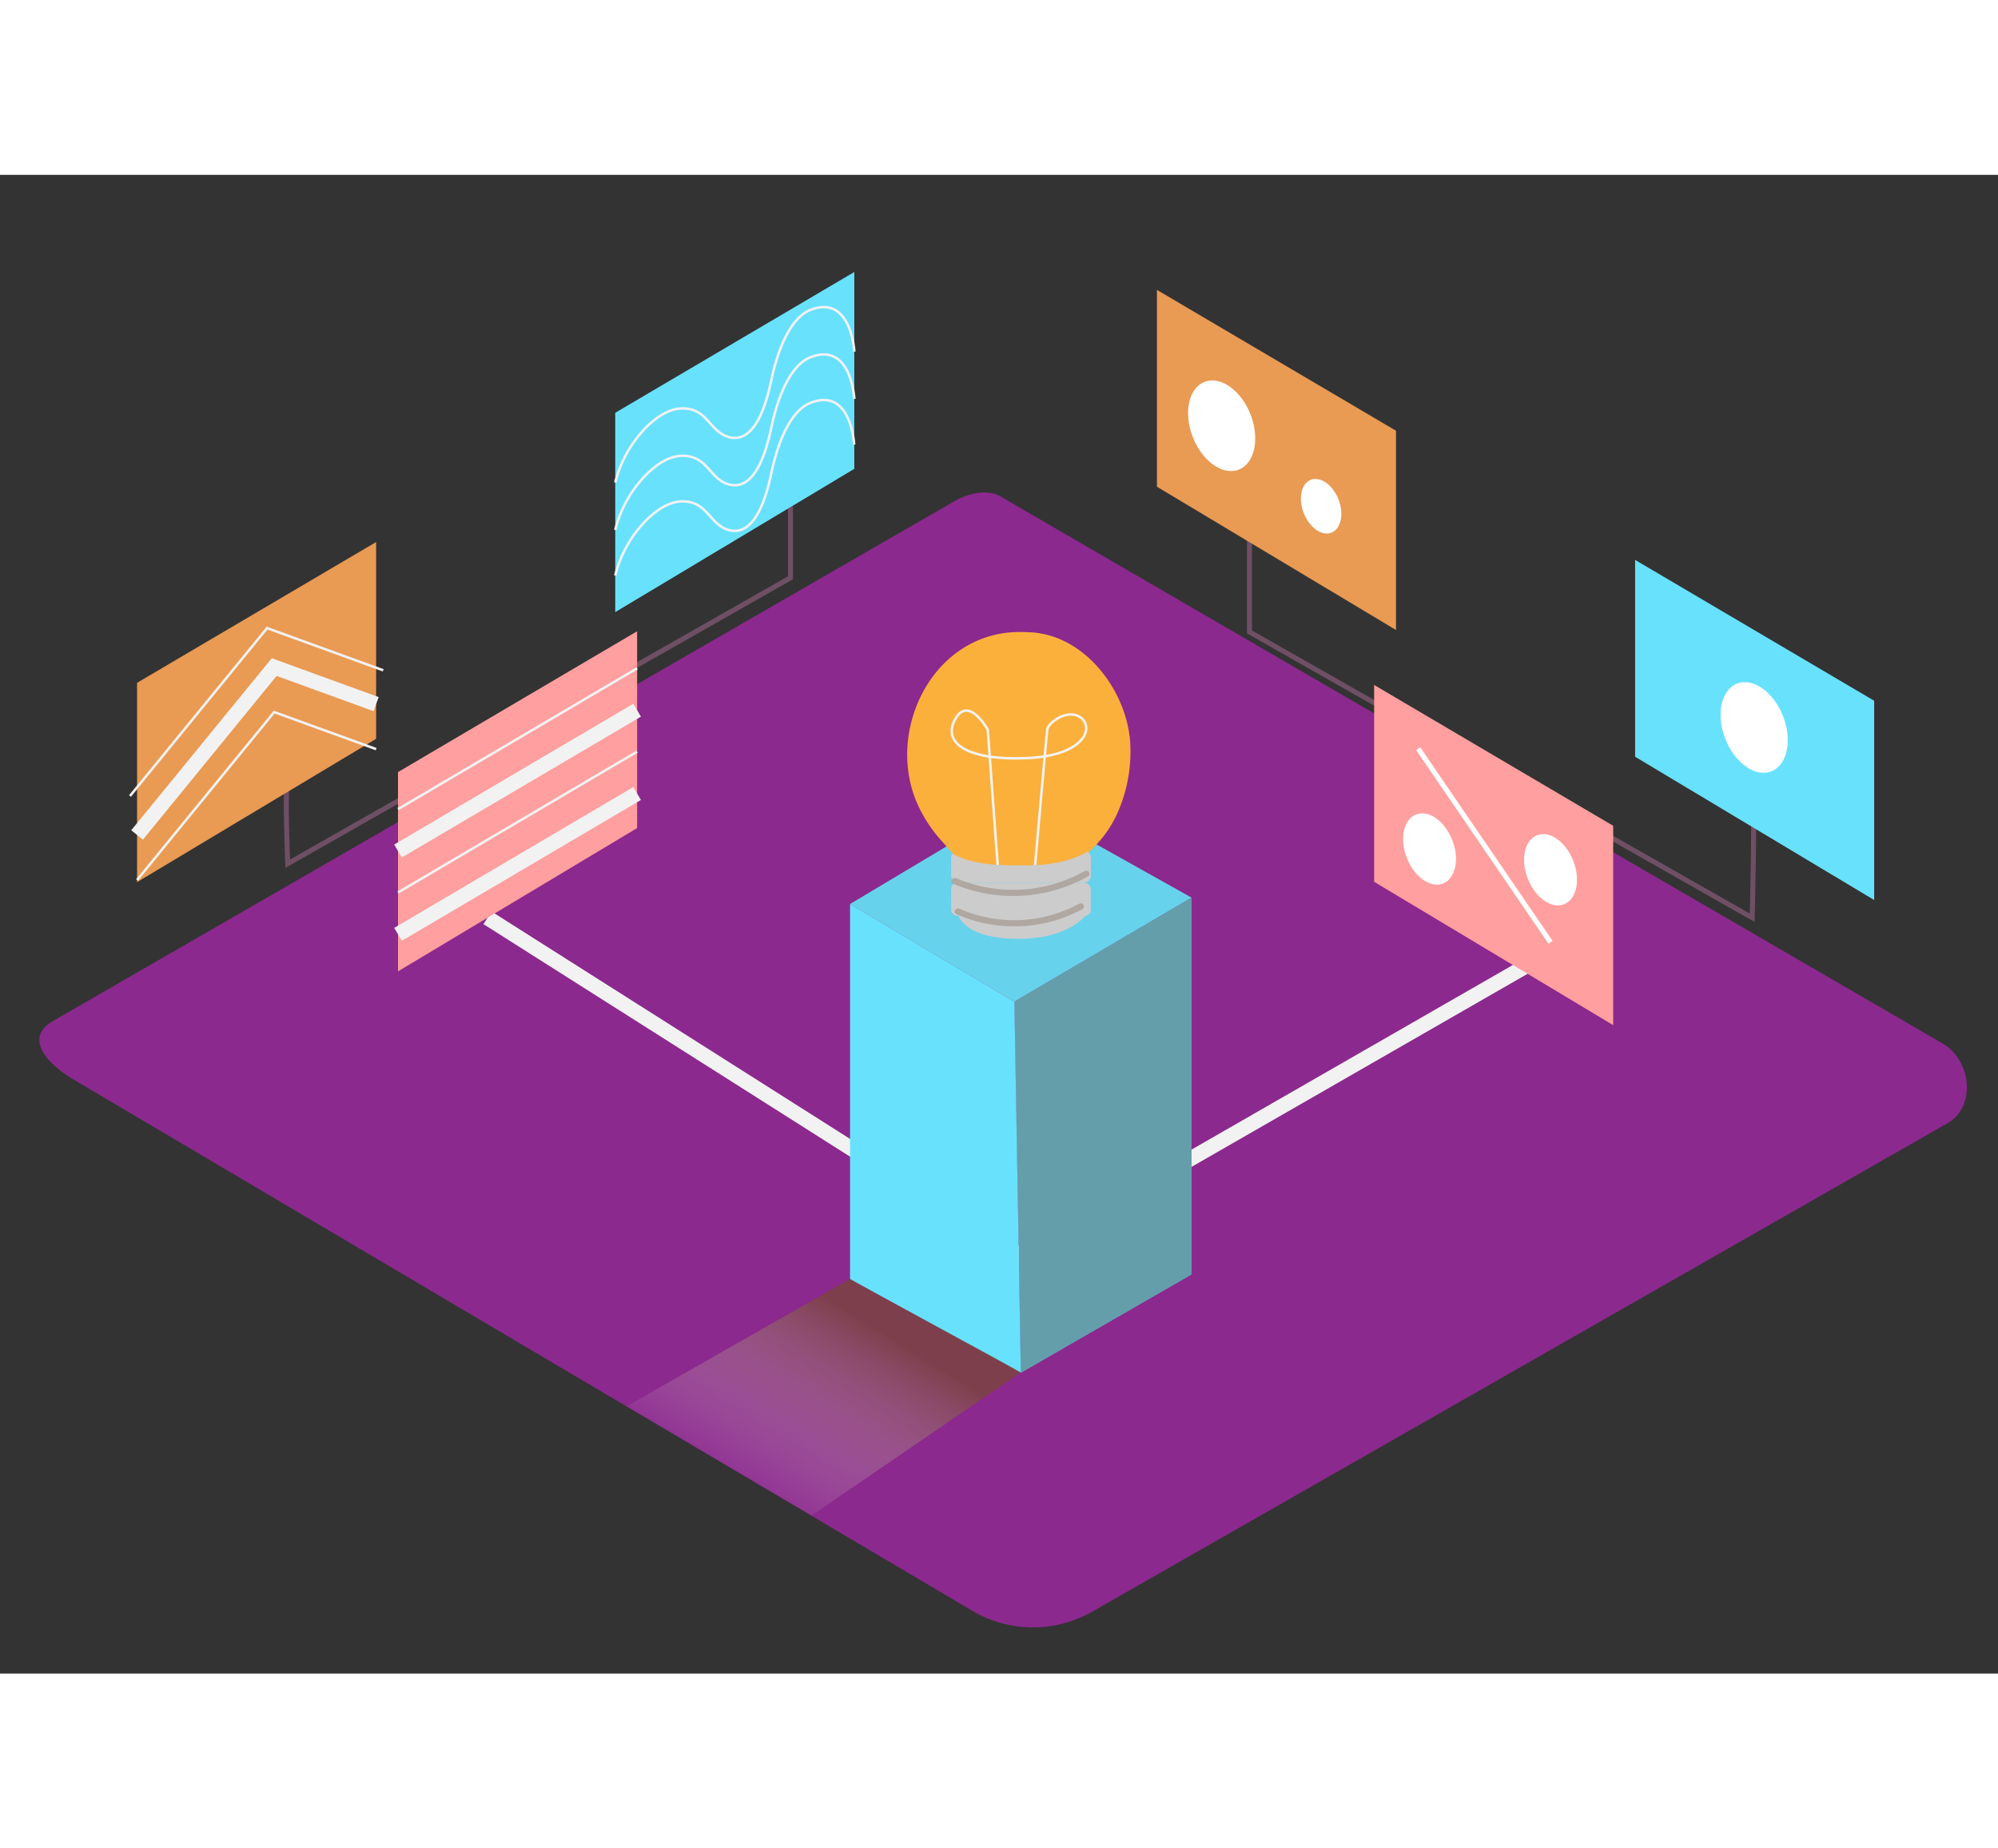 <svg xmlns="http://www.w3.org/2000/svg" xmlns:xlink="http://www.w3.org/1999/xlink" viewBox="0 0 400 300" class="styles_logo__3Jd-a" width="200" height="185"><rect x="0" y="0" width="400" height="300" fill="#333333" stroke="none"/><defs><linearGradient id="linear-gradient__GlbDHB5l" x1="150.31" y1="266.75" x2="173.69" y2="228.98" gradientUnits="userSpaceOnUse"><stop offset="0" stop-color="#fff" stop-opacity="0"/><stop offset="0.99" stop-color="#754c24"/></linearGradient></defs><title>PP</title><g style="isolation: isolate;"><g id="Layer_2__GlbDHB5l" data-name="Layer 2"><path d="M195.1,287.7,15.38,181.48c-5.72-3.21-10.63-8.49-5.05-11.94l180.37-104c2.71-1.68,6.82-2.78,9.57-1.18L388.93,173.89c5.72,3.32,6.75,12.6,1,15.93L218.8,287.53A23.9,23.9,0,0,1,195.1,287.7Z" fill="#8b298e"/><path d="M350.79,123.62c.64.39,0,25.09,0,25.09L250.14,91.49V66.32" fill="none" stroke="#6f4f64" stroke-miterlimit="10"/><path d="M57.6,121.7c-.64.39,0,16.19,0,16.19L158.25,80.66V66.34" fill="none" stroke="#6f4f64" stroke-miterlimit="10"/><polyline points="97.59 148.72 204.41 216.46 312.14 154.57" fill="none" stroke="#f2f2f2" stroke-miterlimit="10" stroke-width="3"/><polygon points="170.18 145.96 203.08 165.5 238.55 144.68 204.37 125.55 170.18 145.96" fill="#68e1fd"/><polygon points="238.55 144.68 238.55 220.11 204.37 239.79 203.08 165.5 238.55 144.68" fill="#68e1fd"/><polygon points="170.18 145.96 203.08 165.5 238.55 144.68 204.37 125.55 170.18 145.96" fill="#606060" opacity="0.11"/><polygon points="238.55 144.68 238.55 220.11 204.37 239.79 203.08 165.5 238.55 144.68" fill="#606060" opacity="0.52"/><polygon points="170.18 145.96 170.18 221.05 204.37 239.79 203.08 165.5 170.18 145.96" fill="#68e1fd"/><polygon points="327.35 116.48 327.35 77.08 375.21 105.27 375.21 145.16 327.35 116.48" fill="#68e1fd"/><polygon points="275.1 141.51 275.1 102.11 322.96 130.3 322.96 170.2 275.1 141.51" fill="#ff9f9f"/><polygon points="231.62 62.43 231.62 23.03 279.48 51.22 279.48 91.11 231.62 62.43" fill="#e99a53"/><ellipse cx="351.18" cy="110.61" rx="6.21" ry="9.43" transform="translate(-16.18 135.2) rotate(-21.31)" fill="#fff"/><ellipse cx="244.57" cy="50.21" rx="6.21" ry="9.43" transform="translate(-1.52 92.33) rotate(-21.31)" fill="#fff"/><ellipse cx="264.49" cy="66.32" rx="3.74" ry="5.68" transform="translate(-6.02 100.67) rotate(-21.31)" fill="#fff"/><line x1="283.92" y1="114.87" x2="310.42" y2="153.63" fill="#fff" stroke="#fff" stroke-miterlimit="10"/><ellipse cx="286.2" cy="134.93" rx="4.89" ry="7.42" transform="translate(-29.47 113.25) rotate(-21.31)" fill="#fff"/><ellipse cx="310.42" cy="139.08" rx="4.89" ry="7.42" transform="translate(-29.32 122.34) rotate(-21.31)" fill="#fff"/><path d="M194.61,138.67c-1.64,0-5-4.16-6.14-5.39a28.32,28.32,0,0,1-4.64-7C177.2,112,186.08,92.7,202.6,91.56a30.59,30.59,0,0,1,3.51,0C217,92,225.23,102.84,226.22,113a30.22,30.22,0,0,1-2.62,15,22.71,22.71,0,0,1-4.11,6.07c-1.18,1.24-4.7,5.06-6.52,5Z" fill="#fbb03b"/><path d="M199.85,139.74l-2.1-28.67s-3.85-7-6.55-2.06,2.9,8.24,14.32,7.75,13.49-5.88,11-8-6.64.79-6.85,2.26-2.57,28.67-2.57,28.67" fill="none" stroke="#f2f2f2" stroke-miterlimit="10" stroke-width="0.5"/><path d="M217.78,135.46c-3.89,2.19-8.11,2.77-12.81,2.77s-10.08,0-14.3-2.36a1.44,1.44,0,0,0-.24.75v3.63a1.48,1.48,0,0,0,1.48,1.48h25a1.48,1.48,0,0,0,1.48-1.48v-3.63A1.46,1.46,0,0,0,217.78,135.46Z" fill="#ccc"/><rect x="190.43" y="141.74" width="27.95" height="6.59" rx="1.19" ry="1.19" fill="#ccc"/><path d="M191.91,148.33s1.28,4.77,12.49,4.59,14-6.07,14-6.07" fill="#ccc"/><path d="M217.18,139.36a29.24,29.24,0,0,1-25.76,1.44c-.73-.31-1.37.76-.63,1.08a30.55,30.55,0,0,0,27-1.44C218.51,140,217.89,139,217.18,139.36Z" fill="#afa7a1"/><path d="M216.07,145.9a27.37,27.37,0,0,1-24,1c-.73-.32-1.36.76-.63,1.08a28.69,28.69,0,0,0,25.26-1C217.4,146.6,216.77,145.52,216.07,145.9Z" fill="#afa7a1"/><polygon points="75.3 112.89 75.3 73.5 27.44 101.68 27.44 141.58 75.3 112.89" fill="#e99a53"/><polygon points="127.55 130.76 127.55 91.36 79.68 119.55 79.68 159.44 127.55 130.76" fill="#ff9f9f"/><polygon points="171.03 58.85 171.03 19.45 123.17 47.63 123.17 87.53 171.03 58.85" fill="#68e1fd"/><path d="M123.17,71.07a24.09,24.09,0,0,1,6.47-11.33c2.25-2.12,5.07-4,8.3-3.39,3.7.67,4.47,4.48,7.71,5.54,5.77,1.89,8-7.68,8.8-11.45.9-4.23,3.21-12.29,8-14,8-2.94,8.59,8.42,8.59,8.42" fill="none" stroke="#f2f2f2" stroke-miterlimit="10" stroke-width="0.5"/><path d="M123.17,80.2a24.09,24.09,0,0,1,6.47-11.33c2.25-2.12,5.07-4,8.3-3.39,3.7.67,4.47,4.48,7.71,5.54,5.77,1.89,8-7.68,8.8-11.45.9-4.23,3.21-12.29,8-14C170.47,42.6,171,54,171,54" fill="none" stroke="#f2f2f2" stroke-miterlimit="10" stroke-width="0.5"/><path d="M123.17,61.59a24.09,24.09,0,0,1,6.47-11.33c2.25-2.12,5.07-4,8.3-3.39,3.7.67,4.47,4.48,7.71,5.54,5.77,1.89,8-7.68,8.8-11.45.9-4.23,3.21-12.29,8-14,8-2.94,8.59,8.42,8.59,8.42" fill="none" stroke="#f2f2f2" stroke-miterlimit="10" stroke-width="0.5"/><line x1="79.68" y1="126.97" x2="127.55" y2="98.78" fill="none" stroke="#f2f2f2" stroke-miterlimit="10" stroke-width="0.5"/><line x1="79.68" y1="135.35" x2="127.55" y2="107.16" fill="none" stroke="#f2f2f2" stroke-miterlimit="10" stroke-width="3"/><line x1="79.68" y1="143.65" x2="127.55" y2="115.46" fill="none" stroke="#f2f2f2" stroke-miterlimit="10" stroke-width="0.5"/><line x1="79.68" y1="152.03" x2="127.55" y2="123.84" fill="none" stroke="#f2f2f2" stroke-miterlimit="10" stroke-width="3"/><polyline points="27.44 132.14 54.89 98.53 75.3 105.95" fill="none" stroke="#f2f2f2" stroke-miterlimit="10" stroke-width="3"/><polyline points="27.44 141.15 54.89 107.54 75.3 114.95" fill="none" stroke="#f2f2f2" stroke-miterlimit="10" stroke-width="0.5"/><polyline points="26.02 124.34 53.47 90.73 76.72 99.18" fill="none" stroke="#f2f2f2" stroke-miterlimit="10" stroke-width="0.5"/><path d="M170.18,221l-44.71,25.49,37,21.88,41.87-28.64C201.2,237.75,173.37,223,170.18,221Z" opacity="0.63" fill="url(#linear-gradient__GlbDHB5l)" style="mix-blend-mode: multiply;"/></g></g></svg>